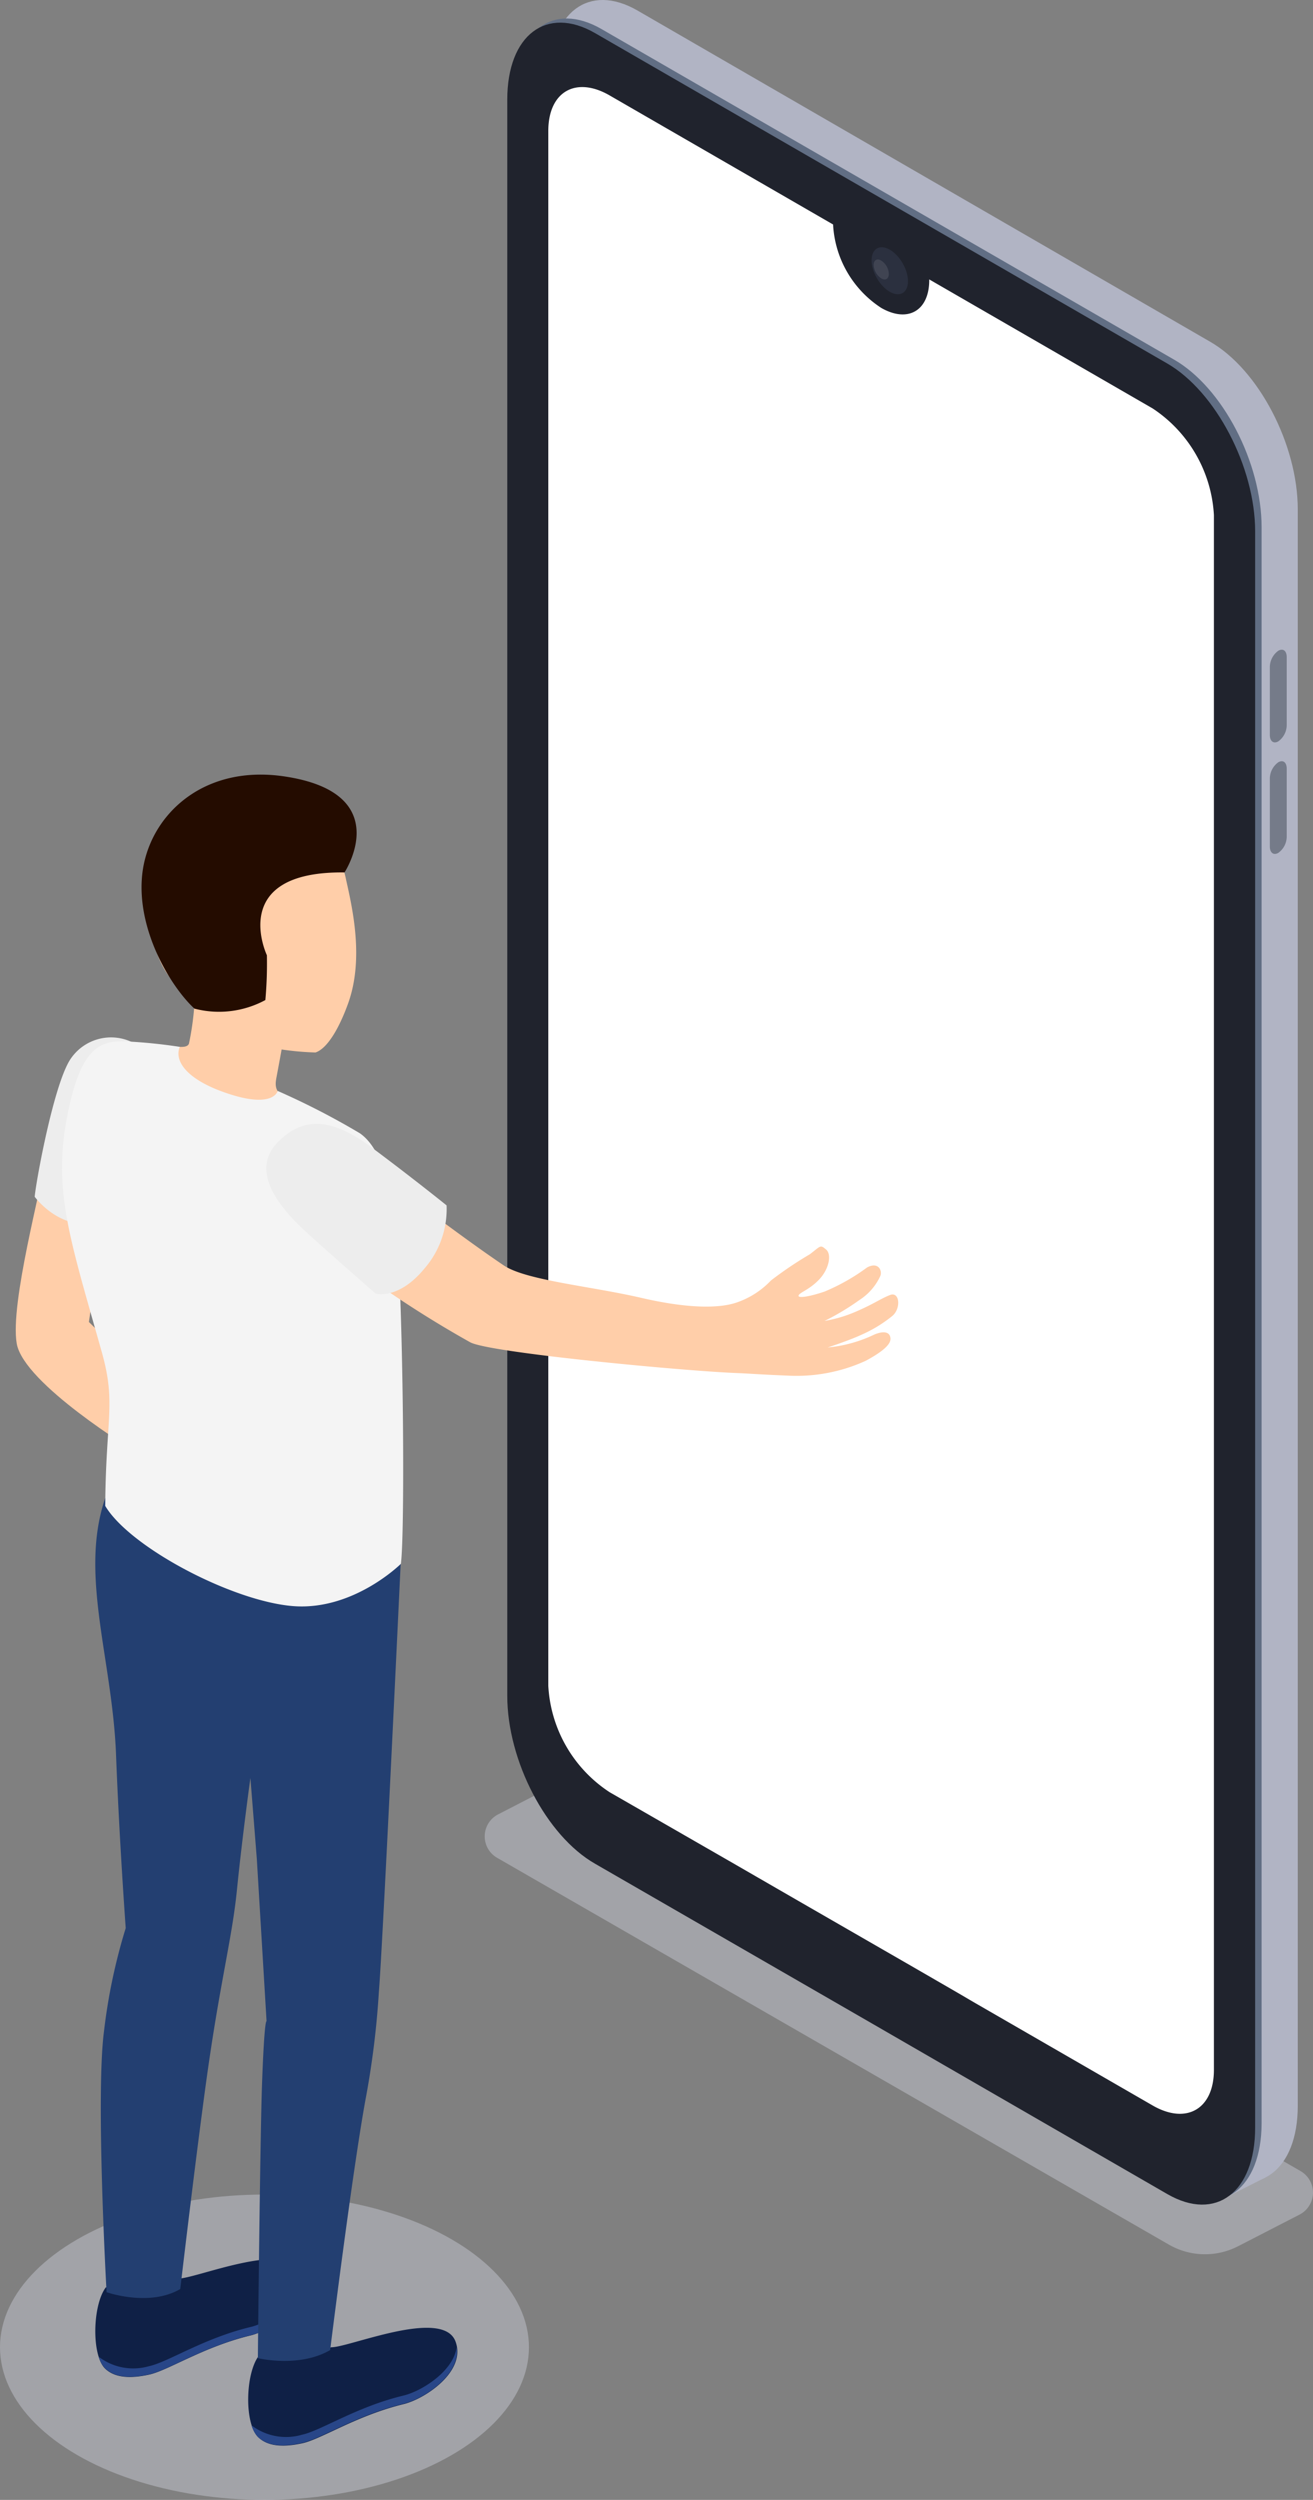 <svg id="Group_83" data-name="Group 83" xmlns="http://www.w3.org/2000/svg" width="109.608" height="208.686" viewBox="0 0 109.608 208.686">
  <rect x="0" y="0" width="109.608" height="208.686" fill="#808080" stroke="none"/>
  <path id="Path_586" data-name="Path 586" d="M308.165,293.567,252.1,261.284a2.064,2.064,0,0,1,.081-3.628l7.053-3.64a2.088,2.088,0,0,1,1.983.046l57.948,33.37a2.07,2.07,0,0,1-.082,3.634l-5.117,2.634A6.048,6.048,0,0,1,308.165,293.567Z" transform="translate(-210.597 -106.197)" fill="#d6d8e5" opacity="0.4"/>
  <path id="Path_587" data-name="Path 587" d="M315.506,181.251l-47.784-27.584c-4.07-2.326-7.332-8.606-7.332-14V6.378c0-5.4,3.285-7.879,7.332-5.541l47.784,27.637c4.07,2.326,7.332,8.606,7.332,14V175.744C322.838,181.111,319.553,183.588,315.506,181.251Z" transform="translate(-214.502 0.043)" fill="#b1b4c4"/>
  <path id="Path_588" data-name="Path 588" d="M356.59,310.025l3.785-1.913-3.628-6.222Z" transform="translate(-254.766 -126.33)" fill="#b1b4c4"/>
  <path id="Path_590" data-name="Path 590" d="M310.335,183.887,262.556,156.3c-4.07-2.326-7.326-8.606-7.326-14V9.038c0-5.4,3.279-7.879,7.326-5.541l47.778,27.584c4.07,2.326,7.326,8.606,7.326,14V178.352C317.632,183.748,314.352,186.225,310.335,183.887Z" transform="translate(-212.342 -1.071)" fill="#616e84"/>
  <path id="Path_591" data-name="Path 591" d="M316.731,45.673V178.93c0,5.4-3.279,7.879-7.326,5.547L290.67,173.657l-5.815-3.361-23.229-13.4c-4.07-2.326-7.326-8.606-7.326-14.007V9.628c0-5.378,3.279-7.879,7.326-5.547L309.4,31.665C313.434,34,316.731,40.3,316.731,45.673Z" transform="translate(-211.953 -1.318)" fill="#20232d"/>
  <path id="Path_592" data-name="Path 592" d="M315.754,48.189V177.981c0,3.268-2.3,4.6-5.128,2.96l-14.938-8.623-1.3-.762-.442-.256-3.227-1.866-9.344-5.384h0l-3.878-2.239-1.558-.9L265.313,154.8a11.337,11.337,0,0,1-5.123-8.885V16.122c0-3.274,2.291-4.6,5.123-2.965l18.653,10.774v.052a8.844,8.844,0,0,0,4.024,6.914c2.209,1.262,4,.238,4-2.326v-.058l18.653,10.774A11.422,11.422,0,0,1,315.754,48.189Z" transform="translate(-214.418 -5.189)" fill="#fff"/>
  <ellipse id="Ellipse_67" data-name="Ellipse 67" cx="1.243" cy="2.147" rx="1.243" ry="2.147" transform="translate(72.131 21.359) rotate(-29.887)" fill="#2b303f"/>
  <path id="Path_593" data-name="Path 593" d="M307.54,38.792a1.413,1.413,0,0,1-.64-1.122c0-.407.285-.581.634-.366a1.4,1.4,0,0,1,.634,1.1C308.168,38.832,307.883,39,307.54,38.792Z" transform="translate(-233.968 -15.55)" fill="#fff" opacity="0.1"/>
  <path id="Path_594" data-name="Path 594" d="M364.489,100.884h0c-.39.227-.709,0-.709-.535V94.668a1.7,1.7,0,0,1,.709-1.349h0c.39-.221.7,0,.7.535v5.681A1.687,1.687,0,0,1,364.489,100.884Z" transform="translate(-257.775 -38.998)" fill="#757b89"/>
  <path id="Path_595" data-name="Path 595" d="M364.489,116.894h0c-.39.227-.709,0-.709-.529v-5.687a1.7,1.7,0,0,1,.709-1.349h0c.39-.221.7,0,.7.535v5.681a1.681,1.681,0,0,1-.7,1.349Z" transform="translate(-257.775 -45.699)" fill="#757b89"/>
  <ellipse id="Ellipse_68" data-name="Ellipse 68" cx="22.078" cy="12.745" rx="22.078" ry="12.745" transform="translate(0 183.195)" fill="#d6d8e5" opacity="0.4"/>
  <g id="Men_2" transform="translate(1.314 64.662)">
    <path id="Path_638" data-name="Path 638" d="M186.213,166.22c-.262,2.279-2.983,12.118-2.4,15.484s9.885,9.013,9.885,9.013l1.291-5.774-5.152-5.041,1.4-9.553Z" transform="translate(-183.73 -134.208)" fill="#ffcea9"/>
    <path id="Path_639" data-name="Path 639" d="M194.532,149.269a4.07,4.07,0,0,0-5.175,1.564c-1.366,2.268-2.785,10.036-2.907,11.362,0,0,1.919,2.651,4.8,2.21Z" transform="translate(-184.869 -126.956)" fill="#ededed"/>
    <path id="Path_640" data-name="Path 640" d="M217.979,336.5a7.96,7.96,0,0,0,6.041-.727c1.454.047,9.3-3.32,10.385-.494.936,2.477-2.471,4.768-4.291,5.233-3.971.96-6.908,2.942-8.507,3.28-1.163.25-2.727.413-3.675-.518C216.77,342.125,216.868,337.974,217.979,336.5Z" transform="translate(-197.698 -204.492)" fill="#0f2046"/>
    <path id="Path_641" data-name="Path 641" d="M221.782,344.249c1.6-.337,4.535-2.326,8.507-3.279,1.529-.372,4.157-2.041,4.419-4.029.355,2.279-2.721,4.3-4.419,4.716-3.971.959-6.908,2.942-8.507,3.279-1.163.25-2.727.413-3.675-.518a2.352,2.352,0,0,1-.518-.954A4.745,4.745,0,0,0,221.782,344.249Z" transform="translate(-197.902 -205.662)" fill="#284688"/>
    <path id="Path_642" data-name="Path 642" d="M196.035,326.645a7.961,7.961,0,0,0,6.006-.727c1.454.047,9.3-3.326,10.385-.494.936,2.477-2.465,4.768-4.285,5.233-3.977.959-6.913,2.942-8.512,3.279-1.163.25-2.727.413-3.675-.523C194.826,332.262,194.925,328.122,196.035,326.645Z" transform="translate(-188.512 -200.367)" fill="#0f2046"/>
    <path id="Path_643" data-name="Path 643" d="M199.842,334.4c1.6-.337,4.535-2.326,8.512-3.279,1.523-.372,4.152-2.041,4.413-4.029.355,2.279-2.715,4.3-4.413,4.716-3.977.959-6.914,2.942-8.512,3.279-1.163.25-2.727.413-3.675-.523a2.294,2.294,0,0,1-.518-.948A4.745,4.745,0,0,0,199.842,334.4Z" transform="translate(-188.719 -201.539)" fill="#284688"/>
    <path id="Path_644" data-name="Path 644" d="M195.878,259.546a47.844,47.844,0,0,1,1.814-8.617s-.541-7.431-.808-14.478c-.308-8-3.087-15.042-.9-21.421l24.66,5.489s-1.494,31.887-1.82,35.748a72.193,72.193,0,0,1-1.111,8.954c-1.128,6.187-2.954,20.932-2.954,20.932-2.611,1.512-6.036.674-6.036.674s.186-18.607.355-23.084c.2-5.442.372-5.03.372-5.03l-.814-13.565-.535-6.751s-.686,4.954-1.128,9.379c-.39,3.855-1.32,7.35-2.361,14.536-.9,6.233-2.367,18.746-2.367,18.746-2.611,1.518-6.152.262-6.152.262S195.175,264.948,195.878,259.546Z" transform="translate(-188.511 -154.637)" fill="#233f71"/>
    <path id="Path_645" data-name="Path 645" d="M201.843,134.556c1.878.087,3.279.581,3.489,0a23.848,23.848,0,0,0,.43-2.936c-.215-.547-.4-1.134-.4-1.134-2.361-1.448-3.105-4-3.419-6.978-.529-5.076,2.215-9.518,7.292-10.053,4.774-.494,8.286,2.861,9.222,7.466.506,2.273,1.512,6.57.151,10.309-.756,2.093-1.744,3.75-2.715,4.07a24.044,24.044,0,0,1-2.826-.25h0s-.256,1.407-.43,2.326-.1,1.384,1.7,2.494-2.727,3.39-5.681,3.169-6.256-1.959-7.158-3.9C200.465,137.01,200.552,134.492,201.843,134.556Z" transform="translate(-190.871 -112.103)" fill="#ffcea9"/>
    <path id="Path_646" data-name="Path 646" d="M200.207,149.918c-.523,1.3.8,2.907,4.332,4s3.843-.32,3.843-.32a63.048,63.048,0,0,1,6.861,3.535c2.122,1.483,3.058,5.768,3.343,13,.331,8.373.36,20.793.081,22.938,0,0-3.96,3.942-9.024,3.529s-13.594-4.9-15.659-8.361c.052-7.344.913-8.536-.273-12.792-2.721-9.681-4.157-13.647-2.832-20.078,1.087-5.3,2.617-5.96,4.71-5.913A43.672,43.672,0,0,1,200.207,149.918Z" transform="translate(-186.514 -127.191)" fill="#f4f4f4"/>
    <path id="Path_647" data-name="Path 647" d="M251.885,177.829c-4.181-.971-9.617-1.454-11.472-2.71-4.489-3.041-8.181-6.105-10.9-7.675-3.21-1.855-4.489-1.459-6.222-.837-2.035.738-2.192,3.151,1.285,6.053a90.389,90.389,0,0,0,13.019,8.867c1.477.878,17.9,2.413,22.247,2.582,1.163.047,2.047.128,4.291.215a13.856,13.856,0,0,0,6.495-1.233c1.651-.884,2.111-1.465,2.076-1.878-.041-.517-.517-.651-1.32-.331a11.389,11.389,0,0,1-3.925,1.093s1.791-.581,2.826-1.064a11.266,11.266,0,0,0,2.576-1.57c.744-.628.611-2.064-.2-1.744s-1.366.756-2.907,1.413a11.225,11.225,0,0,1-2.553.75,20.921,20.921,0,0,0,2.907-1.744,4.715,4.715,0,0,0,1.744-2c.192-.43-.145-1.233-1.1-.721a16.906,16.906,0,0,1-3.547,2.012c-1.3.442-2.273.581-2.169.32s.884-.459,1.709-1.32,1.076-2.1.581-2.512-.413-.32-1.355.4a31.12,31.12,0,0,0-3.25,2.192,7.1,7.1,0,0,1-2.867,1.837C258.415,178.713,255.856,178.748,251.885,177.829Z" transform="translate(-199.682 -134.153)" fill="#ffcea9"/>
    <path id="Path_648" data-name="Path 648" d="M220.674,162.826c1.971-2.006,4.291-2.186,7.8.43s6.28,4.855,6.28,4.855a7.559,7.559,0,0,1-1.849,5.274c-2.169,2.64-4.07,2.093-4.07,2.093s-3.4-2.96-5.663-5.012S218.238,165.3,220.674,162.826Z" transform="translate(-198.788 -132.151)" fill="#ededed"/>
    <path id="Path_649" data-name="Path 649" d="M218.735,119.331s4.39-6.669-5.117-8.03c-6.855-.977-11.263,3.425-11.769,8.21-.488,4.564,2.326,9.3,4.355,11.187a8.123,8.123,0,0,0,5.925-.715,34.08,34.08,0,0,0,.128-3.739S208.92,119.209,218.735,119.331Z" transform="translate(-191.291 -111.164)" fill="#240c00"/>
  </g>
</svg>
